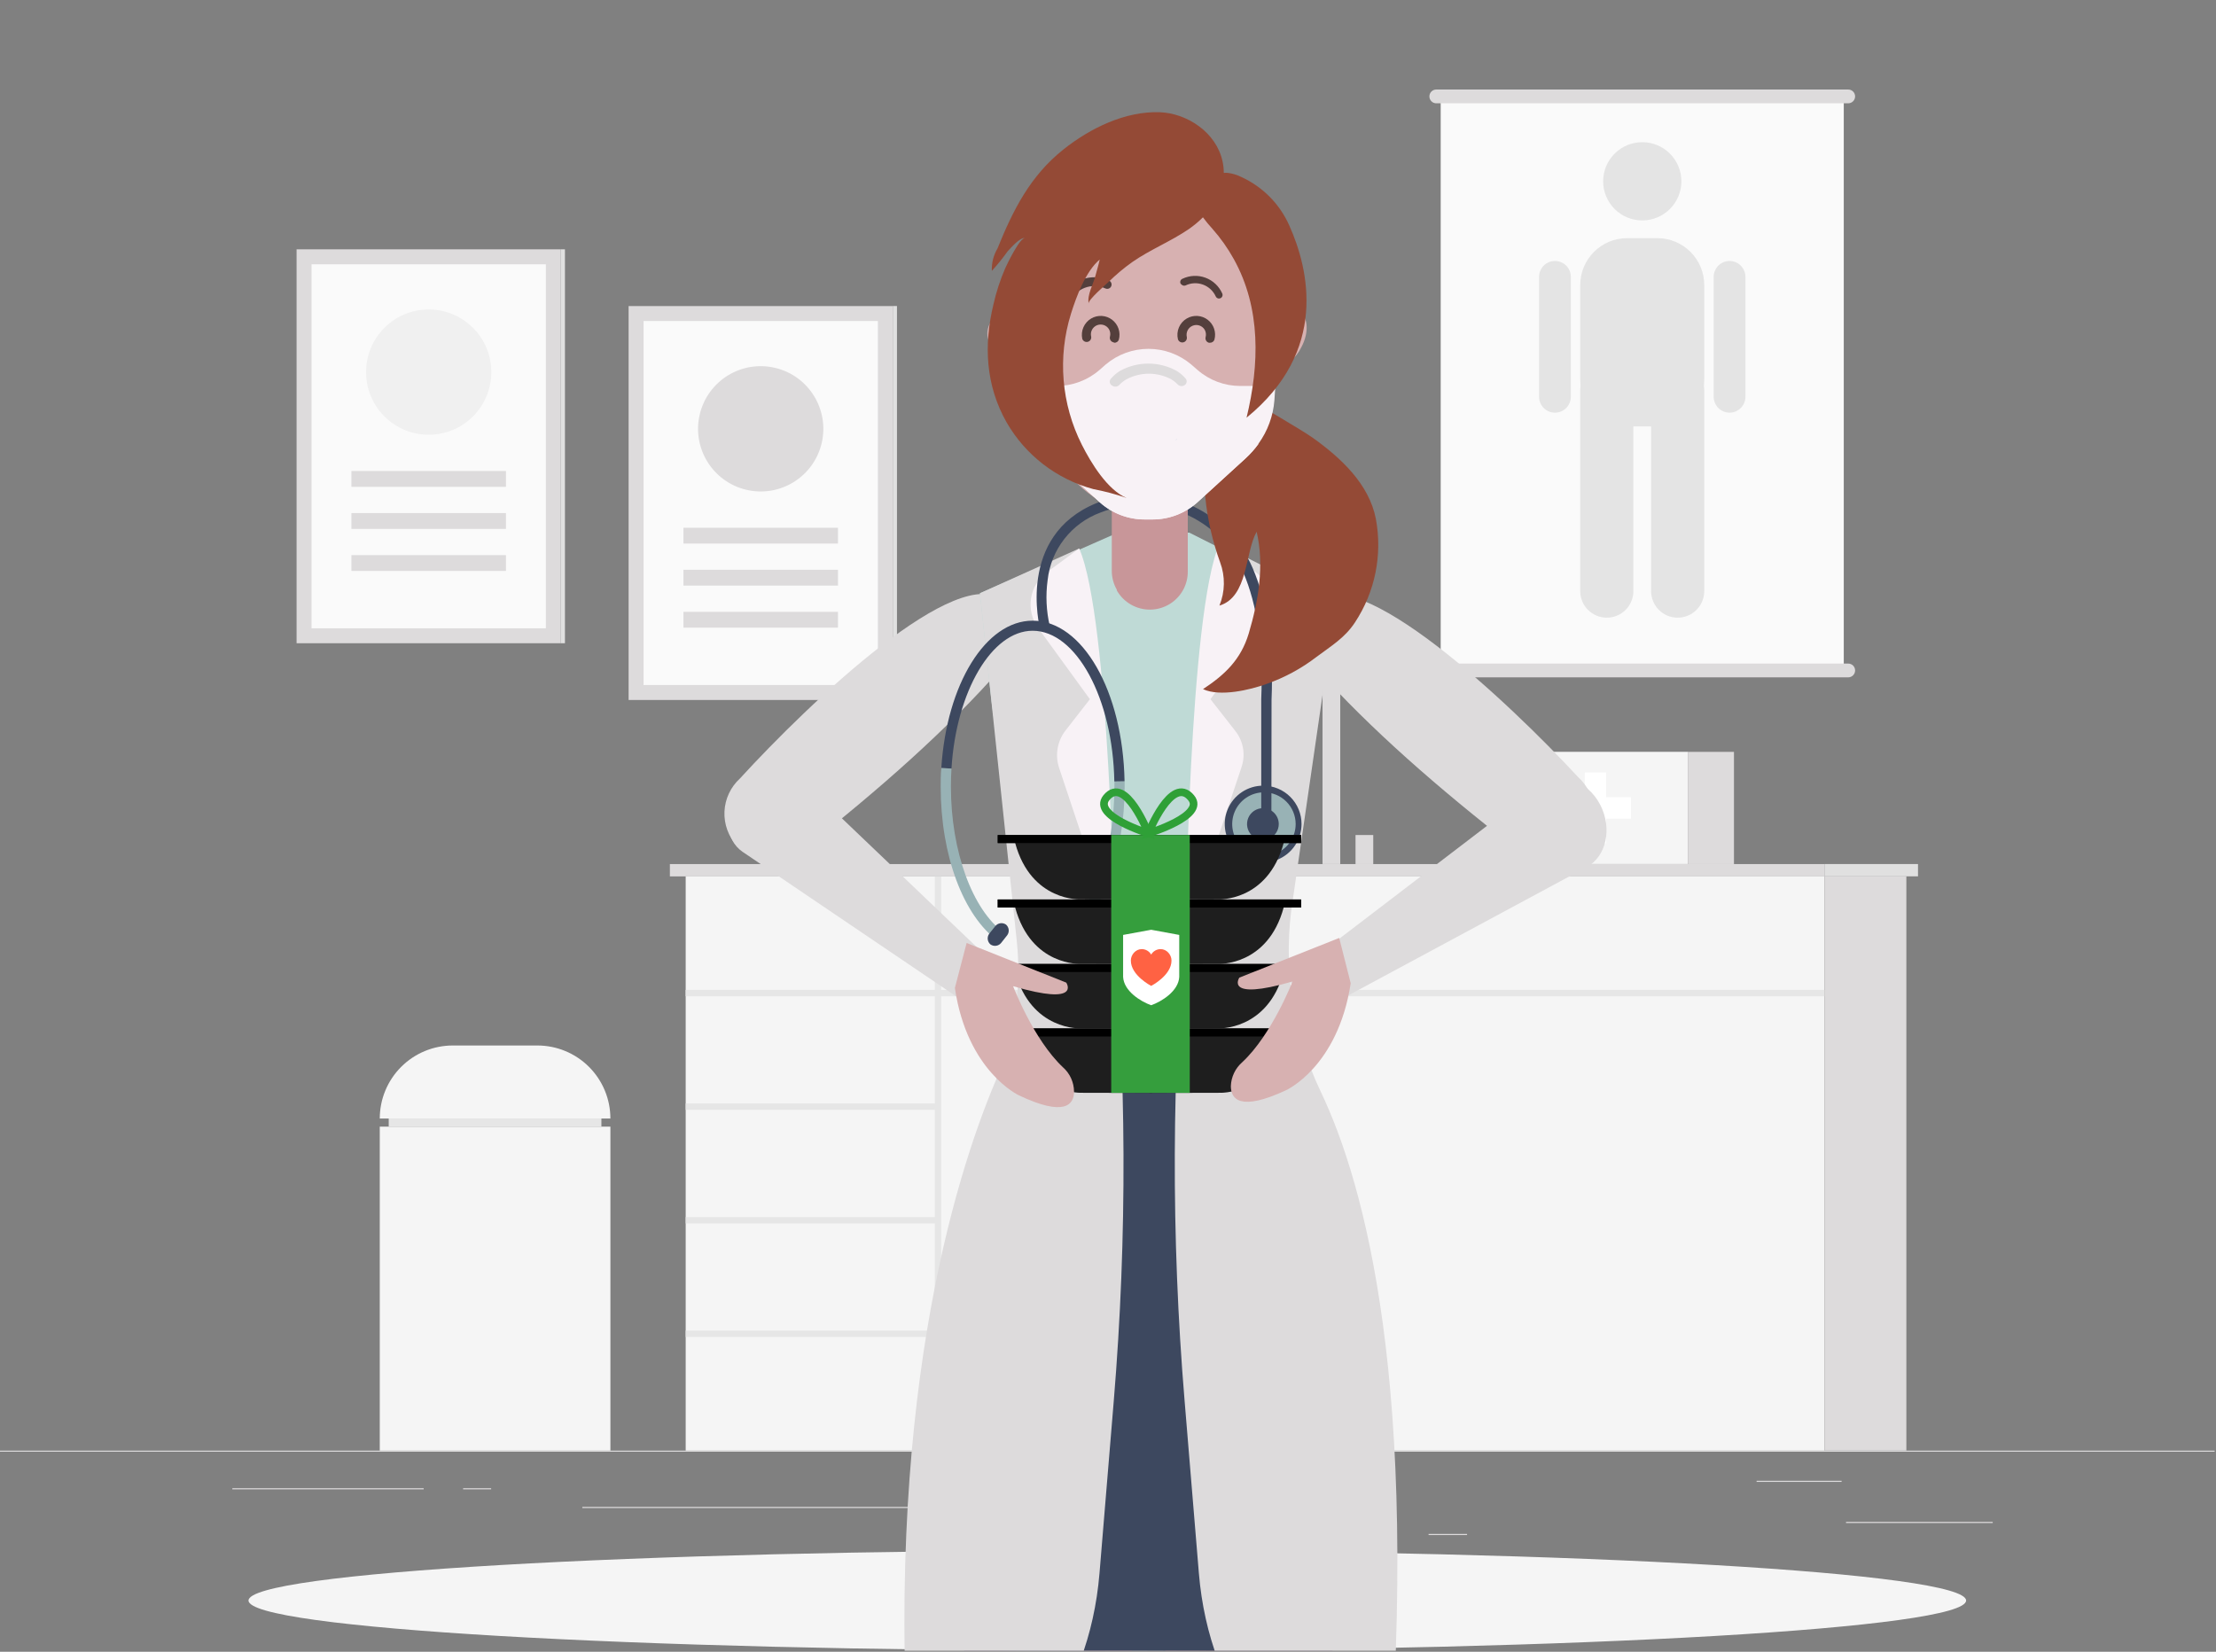 <svg width="998" height="744" viewBox="0 0 998 744" fill="none" xmlns="http://www.w3.org/2000/svg">
<rect x="0" y="0" width="998" height="744" fill="#808080" stroke="none"/>
<g clip-path="url(#clip0)">
<path d="M997.383 653.399H-3.05176e-05V653.897H997.383V653.399Z" fill="#DDDBDC"/>
<path d="M897.446 685.504H831.379V686.003H897.446V685.504Z" fill="#DDDBDC"/>
<path d="M660.707 690.932H643.373V691.431H660.707V690.932Z" fill="#DDDBDC"/>
<path d="M829.384 666.987H791.104V667.485H829.384V666.987Z" fill="#DDDBDC"/>
<path d="M190.799 670.339H104.645V670.838H190.799V670.339Z" fill="#DDDBDC"/>
<path d="M221.199 670.339H208.572V670.838H221.199V670.339Z" fill="#DDDBDC"/>
<path d="M449.121 678.76H262.251V679.259H449.121V678.76Z" fill="#DDDBDC"/>
<path d="M252.557 112.302H133.57V289.734H252.557V112.302Z" fill="#DDDBDC"/>
<path d="M252.557 289.734H254.432L254.432 112.302H252.557L252.557 289.734Z" fill="#E0E0E0"/>
<path d="M245.835 283.01V119.047H140.312V283.01H245.835Z" fill="#FAFAFA"/>
<path d="M213.014 187.558C224.029 176.539 224.029 158.675 213.014 147.656C201.999 136.637 184.14 136.637 173.125 147.656C162.11 158.675 162.11 176.539 173.125 187.558C184.14 198.577 201.999 198.577 213.014 187.558Z" fill="#F0F0F0"/>
<path d="M227.862 212.152H158.264V219.276H227.862V212.152Z" fill="#DDDBDC"/>
<path d="M227.862 231.109H158.264V238.232H227.862V231.109Z" fill="#DDDBDC"/>
<path d="M227.862 250.045H158.264V257.169H227.862V250.045Z" fill="#DDDBDC"/>
<path d="M402.085 137.863H283.097V315.295H402.085V137.863Z" fill="#DDDBDC"/>
<path d="M402.085 315.275H403.96V137.843H402.085V315.275Z" fill="#E0E0E0"/>
<path d="M395.363 308.551V144.588H289.84V308.551H395.363Z" fill="#FAFAFA"/>
<path d="M370.042 199.635C373.62 184.469 364.23 169.272 349.069 165.693C333.908 162.113 318.716 171.506 315.138 186.672C311.56 201.838 320.949 217.035 336.111 220.614C351.272 224.194 366.463 214.801 370.042 199.635Z" fill="#DDDBDC"/>
<path d="M377.39 237.713H307.792V244.837H377.39V237.713Z" fill="#DDDBDC"/>
<path d="M377.39 256.65H307.792V263.774H377.39V256.65Z" fill="#DDDBDC"/>
<path d="M377.39 275.586H307.792V282.71H377.39V275.586Z" fill="#DDDBDC"/>
<path d="M821.705 389.205H301.689V394.752H821.705V389.205Z" fill="#DDDBDC"/>
<path d="M821.685 394.732H863.794V389.185H821.685V394.732Z" fill="#E0E0E0"/>
<path d="M821.684 394.753H308.809V653.398H821.684V394.753Z" fill="#F5F5F5"/>
<path d="M423.848 394.753H420.975V653.398H423.848V394.753Z" fill="#E6E6E6"/>
<path d="M559.492 447.332H556.619V653.378H559.492V447.332Z" fill="#E6E6E6"/>
<path d="M422.412 602.216V599.342H308.83V602.216H422.412Z" fill="#E6E6E6"/>
<path d="M422.412 551.073V548.2H308.829V551.073H422.412Z" fill="#E6E6E6"/>
<path d="M422.412 499.911V497.037H308.83V499.911H422.412Z" fill="#E6E6E6"/>
<path d="M821.684 448.768V445.895L308.81 445.895V448.768L821.684 448.768Z" fill="#E6E6E6"/>
<path d="M821.705 653.378H858.548V394.733H821.705V653.378Z" fill="#DDDBDC"/>
<path d="M830.361 43.42H648.837V301.985H830.361V43.42Z" fill="#FAFAFA"/>
<path d="M832.356 46.533H646.842C646.435 46.533 646.031 46.453 645.655 46.296C645.278 46.139 644.937 45.91 644.649 45.62C644.362 45.331 644.134 44.988 643.98 44.61C643.826 44.233 643.748 43.828 643.751 43.42V43.42C643.748 43.013 643.826 42.61 643.981 42.234C644.135 41.857 644.363 41.515 644.65 41.227C644.938 40.94 645.28 40.712 645.656 40.557C646.032 40.403 646.436 40.325 646.842 40.328H832.356C832.763 40.325 833.168 40.403 833.545 40.557C833.923 40.711 834.266 40.939 834.555 41.226C834.844 41.514 835.074 41.856 835.23 42.232C835.387 42.609 835.468 43.013 835.468 43.42V43.42C835.468 44.246 835.14 45.038 834.556 45.621C833.973 46.205 833.181 46.533 832.356 46.533V46.533Z" fill="#DDDBDC"/>
<path d="M832.356 305.099H646.842C646.435 305.099 646.031 305.018 645.655 304.862C645.278 304.705 644.937 304.475 644.649 304.186C644.362 303.897 644.134 303.553 643.98 303.176C643.826 302.798 643.748 302.394 643.751 301.986V301.986C643.748 301.579 643.826 301.176 643.981 300.799C644.135 300.423 644.363 300.081 644.65 299.793C644.938 299.505 645.28 299.278 645.656 299.123C646.032 298.969 646.436 298.89 646.842 298.893H832.356C832.763 298.891 833.168 298.969 833.545 299.123C833.923 299.277 834.266 299.504 834.555 299.792C834.844 300.079 835.074 300.421 835.23 300.798C835.387 301.174 835.468 301.578 835.468 301.986V301.986C835.468 302.812 835.14 303.603 834.556 304.187C833.973 304.771 833.181 305.099 832.356 305.099V305.099Z" fill="#DDDBDC"/>
<path d="M746.401 107.273H732.797C721.13 107.273 711.672 116.734 711.672 128.404V170.947C711.672 182.617 721.13 192.078 732.797 192.078H746.401C758.068 192.078 767.526 182.617 767.526 170.947V128.404C767.526 116.734 758.068 107.273 746.401 107.273Z" fill="#E4E4E4"/>
<path d="M723.641 278.22C720.466 278.22 717.422 276.959 715.178 274.714C712.933 272.468 711.672 269.423 711.672 266.248V175.776C711.672 172.601 712.933 169.555 715.178 167.31C717.422 165.065 720.466 163.803 723.641 163.803C726.815 163.803 729.859 165.065 732.104 167.31C734.348 169.555 735.609 172.601 735.609 175.776V266.248C735.609 269.423 734.348 272.468 732.104 274.714C729.859 276.959 726.815 278.22 723.641 278.22Z" fill="#E4E4E4"/>
<path d="M700.303 117.55H700.283C696.339 117.55 693.142 120.748 693.142 124.694V178.73C693.142 182.675 696.339 185.873 700.283 185.873H700.303C704.247 185.873 707.445 182.675 707.445 178.73V124.694C707.445 120.748 704.247 117.55 700.303 117.55Z" fill="#E4E4E4"/>
<path d="M778.917 185.873C777.025 185.868 775.211 185.114 773.873 183.775C772.535 182.436 771.781 180.623 771.776 178.73V124.714C771.776 122.817 772.527 120.998 773.866 119.655C775.205 118.313 777.021 117.555 778.917 117.55V117.55C780.815 117.555 782.633 118.312 783.975 119.654C785.317 120.996 786.073 122.815 786.078 124.714V178.73C786.068 180.624 785.309 182.438 783.968 183.776C782.627 185.114 780.811 185.868 778.917 185.873V185.873Z" fill="#E4E4E4"/>
<path d="M755.557 278.22C752.383 278.22 749.339 276.959 747.094 274.714C744.849 272.468 743.588 269.423 743.588 266.248V175.776C743.588 172.601 744.849 169.555 747.094 167.31C749.339 165.065 752.383 163.803 755.557 163.803C758.731 163.803 761.776 165.065 764.02 167.31C766.265 169.555 767.526 172.601 767.526 175.776V266.248C767.526 269.423 766.265 272.468 764.02 274.714C761.776 276.959 758.731 278.22 755.557 278.22Z" fill="#E4E4E4"/>
<path d="M752.065 94.127C758.944 87.246 758.944 76.09 752.066 69.209C745.187 62.328 734.034 62.328 727.156 69.209C720.277 76.09 720.277 87.246 727.156 94.127C734.034 101.008 745.187 101.008 752.065 94.127Z" fill="#E4E4E4"/>
<path d="M760.324 338.642H676.764V389.185H760.324V338.642Z" fill="#F5F5F5"/>
<path d="M760.326 389.205H780.912V338.661H760.326V389.205Z" fill="#DDDBDC"/>
<path d="M734.513 359.094H723.362V347.96H713.727V359.094H702.596V368.752H713.727V379.887H723.362V368.752H734.513V359.094Z" fill="white"/>
<path d="M603.597 389.205H595.618V299.791C595.618 295.831 594.838 291.911 593.323 288.253C591.809 284.595 589.588 281.271 586.79 278.471C583.991 275.671 580.668 273.45 577.011 271.935C573.354 270.42 569.435 269.64 565.477 269.64C561.519 269.64 557.599 270.42 553.942 271.935C550.285 273.45 546.963 275.671 544.164 278.471C541.365 281.271 539.145 284.595 537.63 288.253C536.115 291.911 535.336 295.831 535.336 299.791H527.357C527.357 289.677 531.373 279.978 538.522 272.827C545.671 265.676 555.367 261.658 565.477 261.658C575.587 261.658 585.283 265.676 592.432 272.827C599.58 279.978 603.597 289.677 603.597 299.791V389.205Z" fill="#DDDBDC"/>
<path d="M618.457 376.116H610.478V389.206H618.457V376.116Z" fill="#DDDBDC"/>
<path d="M364.703 384.536H356.724V389.185H364.703V384.536Z" fill="#DDDBDC"/>
<path d="M350.561 384.536H342.582V389.185H350.561V384.536Z" fill="#DDDBDC"/>
<path d="M274.899 507.473H171.032V653.398H274.899V507.473Z" fill="#F5F5F5"/>
<path d="M270.849 503.802H175.06V507.473H270.849V503.802Z" fill="#E6E6E6"/>
<path d="M203.925 470.918H241.985C246.307 470.915 250.586 471.764 254.579 473.417C258.573 475.069 262.201 477.492 265.258 480.548C268.314 483.604 270.739 487.232 272.393 491.225C274.048 495.219 274.899 499.499 274.899 503.822H171.032C171.032 495.095 174.497 486.726 180.666 480.555C186.835 474.384 195.201 470.918 203.925 470.918V470.918Z" fill="#F5F5F5"/>
<path d="M498.692 743.511C712.297 743.511 885.458 733.399 885.458 720.923C885.458 708.448 712.297 698.335 498.692 698.335C285.088 698.335 111.927 708.448 111.927 720.923C111.927 733.399 285.088 743.511 498.692 743.511Z" fill="#F5F5F5"/>
<path d="M595.125 766.336C591.16 782.807 586.551 798.814 581.335 814.177C579.197 820.411 574.939 825.698 569.303 829.115C563.668 832.533 557.012 833.864 550.496 832.878C543.98 831.892 538.016 828.65 533.644 823.718C529.272 818.786 526.768 812.476 526.57 805.888L525.463 766.336L521.211 612.31L520.211 575.759C520.223 565.508 523.744 555.57 530.188 547.598C536.633 539.626 545.612 534.101 555.632 531.943C565.652 529.784 576.109 531.121 585.264 535.732C594.418 540.344 601.718 547.951 605.949 557.288C608.593 563.087 609.957 569.386 609.951 575.759C616.059 636.748 610.093 704.561 595.125 766.336Z" fill="#D7B1B1"/>
<path d="M514.245 576.653L513.352 609.488L508.994 766.336L507.886 806.638C507.704 813.233 505.208 819.554 500.837 824.494C496.466 829.435 490.496 832.681 483.974 833.665C477.451 834.648 470.79 833.307 465.157 829.875C459.523 826.443 455.275 821.139 453.157 814.892C447.762 799.314 443.19 782.986 439.188 766.336C424.327 704.776 418.433 637.249 424.541 576.653C424.534 574.536 424.689 572.422 425.006 570.329C426.439 558.95 432.177 548.554 441.04 541.276C449.902 533.999 461.216 530.395 472.655 531.205C484.093 532.015 494.786 537.177 502.536 545.631C510.285 554.084 514.501 565.186 514.317 576.653H514.245Z" fill="#D7B1B1"/>
<path d="M459.194 531.528L492.954 561.683C492.954 561.683 495.705 573.545 471.305 555.645C471.305 555.645 471.626 580.047 479.343 595.482C480.263 597.213 480.817 599.115 480.971 601.07C481.124 603.025 480.874 604.99 480.236 606.844C478.235 612.132 472.734 615.74 457.837 600.663C457.837 600.663 440.654 583.835 447.977 548.142L459.194 531.528Z" fill="#D7B1B1"/>
<path d="M331.873 380.967C335.712 385.14 341.047 387.622 346.711 387.87C352.376 388.118 357.907 386.111 362.096 382.289C396.427 355.314 426.899 328.267 450.799 301.113C454.977 297.279 457.465 291.946 457.72 286.281C457.974 280.615 455.974 275.08 452.157 270.887V270.887C432.008 252.201 364.596 316.369 333.23 350.669C331.151 352.569 329.467 354.859 328.273 357.411C327.079 359.962 326.4 362.723 326.274 365.537C326.148 368.35 326.578 371.161 327.538 373.809C328.499 376.457 329.972 378.889 331.873 380.967V380.967Z" fill="#DDDBDC"/>
<path d="M446.262 459.392L456.479 442.456L358.452 348.811C351.057 341.666 338.66 344.881 331.801 355.564C325.371 365.639 326.55 378.395 334.481 383.718L446.262 459.392Z" fill="#DDDBDC"/>
<path d="M606.629 559.932L521.212 612.31L520.569 612.703L513.424 609.487L512.924 609.273L425.078 570.329C425.828 565.755 426.757 561.146 427.829 556.537C435.759 521.523 451.478 486.652 463.053 463.893C467.054 455.925 470.626 449.601 473.163 444.957C475.699 440.312 477.271 437.811 477.271 437.811H558.508C559.937 440.062 561.33 442.42 562.723 444.957C566.046 450.816 569.261 457.212 572.369 463.893C585.709 494.109 596.883 525.236 605.807 557.038C605.807 557.038 605.807 557.395 605.807 557.609C605.807 557.824 605.807 558.038 605.807 558.288C605.916 558.513 605.988 558.755 606.021 559.003C606.241 559.301 606.443 559.611 606.629 559.932V559.932Z" fill="#28354D"/>
<path d="M595.125 766.336H439.188C424.327 704.776 418.433 637.248 424.541 576.653C424.534 574.536 424.689 572.422 425.006 570.329V570.329C425.756 565.755 426.685 561.146 427.757 556.537C435.687 521.523 451.406 486.652 462.981 463.893C466.982 455.925 470.554 449.602 473.091 444.957H562.687C566.01 450.816 569.225 457.212 572.333 463.893C585.672 494.109 596.846 525.236 605.771 557.038C605.771 557.038 605.771 557.395 605.771 557.609C608.431 563.296 609.856 569.482 609.95 575.759C616.059 636.748 610.093 704.561 595.125 766.336Z" fill="#3D485F"/>
<path d="M599.09 271.066L590.659 316.012C589.778 320.776 588.778 325.54 587.658 330.304C586.479 335.592 585.122 341.022 583.693 346.06L562.473 422.805L561.544 426.378L558.507 437.704L556.4 445.35H479.2L477.128 437.704L474.055 426.378L471.912 418.446L453.014 348.883C451.37 342.809 449.977 336.628 448.798 330.447C447.619 324.266 446.762 318.263 446.119 312.154L441.332 267.207L452.621 262.276L474.448 252.701L503.456 239.91H535.608L551.363 247.842L574.833 259.311L599.09 271.066Z" fill="#BFDAD6"/>
<path d="M486.024 247.056L500.742 408.8C507.44 482.702 507.727 557.045 501.599 630.996L495.169 708.67C490.525 764.872 456.622 807.246 416.29 807.246H410.217C397.499 635.748 429.401 531.706 448.584 486.367C456.963 466.646 460.172 445.113 457.909 423.806L441.332 267.207L486.024 247.056Z" fill="#DDDBDC"/>
<path d="M486.023 247.056L471.447 257.775C467.635 260.588 465.083 264.788 464.341 269.467C463.599 274.146 464.727 278.93 467.482 282.785L490.846 314.94L479.914 328.982C478.068 331.337 476.834 334.114 476.323 337.063C475.811 340.012 476.039 343.042 476.985 345.881L501.992 420.912C501.992 420.912 499.741 278.068 486.023 247.056Z" fill="#F8F2F6"/>
<path d="M549.183 244.983L534.286 408.799C527.612 482.703 527.349 557.047 533.5 630.996L539.931 708.67C544.611 764.871 578.513 807.246 618.81 807.246H624.919C639.53 624.35 614.773 533.564 594.768 491.618C581.793 464.455 577.466 433.963 582.371 404.262L601.662 271.423L549.183 244.983Z" fill="#DDDBDC"/>
<path d="M549.184 244.983L565.867 257.989C569.419 260.766 571.755 264.814 572.381 269.279C573.008 273.745 571.876 278.279 569.225 281.927L545.147 314.94L556.329 329.232C558.116 331.492 559.311 334.163 559.804 337.002C560.296 339.841 560.072 342.758 559.151 345.488L533.93 421.054C533.93 421.054 535.466 275.996 549.184 244.983Z" fill="#F8F2F6"/>
<path d="M586.158 371.177C586.158 374.599 585.143 377.944 583.242 380.788C581.34 383.633 578.638 385.849 575.476 387.157C572.315 388.465 568.836 388.805 565.481 388.135C562.126 387.465 559.046 385.814 556.629 383.392C554.212 380.97 552.568 377.886 551.905 374.529C551.242 371.172 551.59 367.694 552.904 364.535C554.218 361.376 556.44 358.677 559.288 356.782C562.136 354.886 565.482 353.877 568.904 353.885C571.173 353.885 573.419 354.332 575.515 355.202C577.611 356.071 579.514 357.345 581.117 358.952C582.72 360.558 583.99 362.464 584.855 364.562C585.72 366.66 586.163 368.908 586.158 371.177V371.177Z" fill="#3D485F"/>
<path d="M583.515 371.177C583.515 374.004 582.677 376.767 581.106 379.117C579.536 381.467 577.305 383.299 574.693 384.381C572.082 385.463 569.209 385.746 566.437 385.194C563.665 384.643 561.119 383.282 559.121 381.283C557.122 379.284 555.761 376.738 555.21 373.965C554.659 371.193 554.941 368.32 556.023 365.708C557.105 363.097 558.936 360.865 561.286 359.294C563.636 357.724 566.399 356.886 569.225 356.886C573.015 356.886 576.65 358.392 579.329 361.072C582.009 363.752 583.515 367.387 583.515 371.177Z" fill="#98B2B5"/>
<path d="M481.7 423.055L478.878 419.483C492.846 408.514 501.884 383.004 501.884 354.456C501.884 353.635 501.884 352.849 501.884 352.027H506.493V354.528C506.457 384.29 496.74 411.408 481.7 423.055Z" fill="#98B2B5"/>
<path d="M501.849 351.991C501.206 314.583 484.702 284.107 465.053 284.107C446.691 284.107 430.651 311.367 428.507 346.167L423.935 345.917C426.328 308.116 443.94 279.569 465.053 279.569C487.524 279.569 505.707 311.332 506.458 351.92L501.849 351.991Z" fill="#3D485F"/>
<path d="M449.549 423.913C433.83 412.551 423.648 385.29 423.648 354.42C423.648 351.562 423.648 348.739 423.934 345.953L428.507 346.203C428.328 348.918 428.257 351.669 428.257 354.42C428.257 383.396 437.902 409.836 452.228 420.197L449.549 423.913Z" fill="#98B2B5"/>
<path d="M572.583 366.854H568.01V314.94C568.975 291.753 566.26 272.531 559.901 257.775C554.79 245.804 545.214 236.297 533.207 231.274C521.2 226.251 507.709 226.106 495.597 230.871C489.188 233.232 483.565 237.336 479.362 242.721C475.158 248.105 472.541 254.556 471.805 261.347C470.873 268.221 471.2 275.206 472.769 281.963L468.34 283.142C468.34 282.713 457.622 241.375 493.811 226.619C507.051 221.377 521.814 221.509 534.958 226.987C548.102 232.465 558.589 242.858 564.188 255.952C570.833 271.459 573.655 291.36 572.654 315.155L572.583 366.854Z" fill="#3D485F"/>
<path d="M575.906 371.177C575.906 372.591 575.487 373.972 574.702 375.147C573.917 376.322 572.801 377.238 571.495 377.779C570.19 378.32 568.753 378.461 567.367 378.186C565.981 377.91 564.708 377.229 563.709 376.23C562.71 375.231 562.029 373.957 561.754 372.571C561.478 371.185 561.619 369.748 562.16 368.443C562.701 367.137 563.617 366.021 564.792 365.236C565.967 364.451 567.348 364.031 568.761 364.031C570.656 364.031 572.473 364.784 573.813 366.124C575.153 367.465 575.906 369.282 575.906 371.177Z" fill="#3D485F"/>
<path d="M446.084 425.413C446.814 425.914 447.705 426.126 448.583 426.007C449.461 425.888 450.264 425.447 450.835 424.77L453.657 421.197C454.162 420.471 454.38 419.582 454.268 418.704C454.156 417.826 453.722 417.021 453.05 416.445V416.445C452.319 415.944 451.428 415.732 450.55 415.851C449.672 415.97 448.87 416.411 448.299 417.088L445.441 420.661C444.94 421.392 444.728 422.283 444.847 423.161C444.966 424.039 445.406 424.842 446.084 425.413Z" fill="#3D485F"/>
<path d="M482.951 425.413C482.22 425.914 481.329 426.126 480.451 426.007C479.573 425.888 478.771 425.447 478.199 424.77L475.377 421.197C474.872 420.471 474.654 419.582 474.767 418.704C474.879 417.826 475.313 417.021 475.985 416.445V416.445C476.715 415.944 477.606 415.732 478.484 415.851C479.362 415.97 480.165 416.411 480.736 417.088L483.594 420.661C484.095 421.392 484.307 422.283 484.188 423.161C484.069 424.039 483.628 424.842 482.951 425.413V425.413Z" fill="#3D485F"/>
<path d="M530.143 191.712C530.606 191.625 531.017 191.359 531.284 190.97C531.552 190.582 531.655 190.104 531.572 189.64C531.538 189.405 531.456 189.179 531.332 188.977C531.208 188.775 531.044 188.6 530.85 188.463C530.656 188.326 530.437 188.23 530.205 188.18C529.972 188.131 529.733 188.129 529.5 188.175" fill="#543F3C"/>
<path d="M492.025 224.047C497.12 225.002 502.136 226.339 507.029 228.048Z" fill="#944A36"/>
<path d="M487.417 492.226C487.417 492.226 465.053 493.441 457.801 466.823H449.942V463.25H518.854V492.298L487.417 492.226Z" fill="#1E1E1E"/>
<path d="M549.112 492.226C549.112 492.226 571.476 493.441 578.728 466.823H586.587V463.25H517.639V492.298L549.112 492.226Z" fill="#1E1E1E"/>
<path d="M586.587 463.214H449.942V466.859H586.587V463.214Z" fill="black"/>
<path d="M486.809 463.214C486.809 463.214 464.445 464.393 457.193 437.811H449.334V434.238H518.246V463.286L486.809 463.214Z" fill="#1E1E1E"/>
<path d="M548.505 463.214C548.505 463.214 570.868 464.393 578.12 437.811H585.98V434.238H517.032V463.286L548.505 463.214Z" fill="#1E1E1E"/>
<path d="M585.979 434.167H449.334V437.811H585.979V434.167Z" fill="black"/>
<path d="M486.809 434.167C486.809 434.167 464.445 435.382 457.193 408.764H449.334V405.191H518.246V434.239L486.809 434.167Z" fill="#1E1E1E"/>
<path d="M548.505 434.167C548.505 434.167 570.868 435.382 578.12 408.764H585.98V405.191H517.032V434.239L548.505 434.167Z" fill="#1E1E1E"/>
<path d="M585.979 405.12H449.334V408.764H585.979V405.12Z" fill="black"/>
<path d="M486.809 405.12C486.809 405.12 464.445 406.334 457.193 379.717H449.334V376.144H518.246V405.155L486.809 405.12Z" fill="#1E1E1E"/>
<path d="M548.505 405.12C548.505 405.12 570.868 406.334 578.12 379.717H585.98V376.144H517.032V405.155L548.505 405.12Z" fill="#1E1E1E"/>
<path d="M585.979 376.108H449.334V379.752H585.979V376.108Z" fill="black"/>
<path d="M535.823 376.108H500.456V492.262H535.823V376.108Z" fill="#359E3D"/>
<path d="M435.33 424.735L480.2 442.599C480.2 442.599 487.345 453.318 456.265 444.207C456.265 444.207 465.374 468.217 478.735 480.757C480.281 482.131 481.522 483.814 482.377 485.697C483.233 487.58 483.684 489.622 483.701 491.69C483.701 497.621 479.378 503.088 458.944 493.405C458.944 493.405 435.58 482.687 430.043 444.993L435.33 424.735Z" fill="#D7B1B1"/>
<path d="M712.372 380.252C708.563 384.456 703.243 386.978 697.578 387.266C691.913 387.554 686.365 385.584 682.149 381.789C647.675 355.028 617.024 328.196 592.839 301.185C588.636 297.375 586.114 292.055 585.826 286.389C585.538 280.723 587.508 275.175 591.303 270.958V270.958C611.344 252.165 679.113 315.869 710.729 350.026C714.947 353.821 717.488 359.133 717.796 364.799C718.104 370.465 716.154 376.022 712.372 380.252V380.252Z" fill="#DDDBDC"/>
<path d="M588.909 458.212L580.228 440.348L693.652 353.67C702.226 347.132 714.801 351.241 720.66 362.46C726.197 373.178 723.446 385.79 714.551 390.578L588.909 458.212Z" fill="#DDDBDC"/>
<path d="M603.127 422.484L558.151 440.348C558.151 440.348 551.006 451.067 582.086 442.099C582.086 442.099 572.833 466.037 559.401 478.506C557.87 479.853 556.63 481.499 555.758 483.342C554.886 485.185 554.399 487.187 554.328 489.225C554.328 495.156 558.579 500.658 579.085 491.119C579.085 491.119 602.52 480.686 608.307 442.885L603.127 422.484Z" fill="#D7B1B1"/>
<path d="M619.632 233.693C616.56 217.973 603.878 206.218 591.053 197.072C585.944 193.499 567.439 182.78 563.688 180.422C563.688 180.422 561.366 180.136 558.401 180.1C554.916 180.833 551.781 182.721 549.505 185.46C546.712 189.841 544.907 194.779 544.218 199.93C542.399 207.845 541.928 216.011 542.825 224.082C543.84 234.062 546.084 243.879 549.505 253.309C551.851 259.609 551.736 266.561 549.184 272.781C562.187 268.851 560.616 248.985 565.938 239.517C569.511 254.666 566.724 270.708 562.366 285.393C558.794 297.148 551.649 303.9 541.789 310.403C549.47 313.976 562.938 310.76 570.368 308.081C578.497 305.236 586.119 301.111 592.946 295.861C599.555 290.895 605.557 287.429 610.201 280.391C619.286 266.64 622.668 249.894 619.632 233.693V233.693Z" fill="#944A36"/>
<path d="M502.957 265.599V265.92C504.477 268.601 506.692 270.822 509.369 272.347C512.047 273.873 515.086 274.648 518.167 274.589C521.247 274.53 524.255 273.641 526.872 272.015C529.49 270.388 531.619 268.085 533.036 265.349C534.286 262.918 534.935 260.222 534.93 257.489V210.577H500.706V257.024C500.692 260.03 501.468 262.987 502.957 265.599V265.599Z" fill="#C89699"/>
<path d="M585.98 156.591C584.864 158.875 583.273 160.895 581.314 162.516C579.355 164.136 577.073 165.32 574.62 165.987C573.444 166.258 572.223 166.258 571.047 165.987C569.911 178.524 565.954 190.64 559.473 201.43C547.898 220.652 530.322 232.371 517.389 231.621H514.389C500.492 231.621 484.523 220.902 473.556 203.574C466.849 192.92 462.534 180.937 460.909 168.453H459.873C457.312 167.961 454.893 166.904 452.792 165.358C450.691 163.813 448.96 161.819 447.727 159.521C447.237 158.689 446.796 157.83 446.405 156.948C445.888 155.802 445.493 154.604 445.226 153.375C444.518 151.41 444.485 149.265 445.132 147.278C445.779 145.292 447.069 143.578 448.799 142.407H449.12C450.953 141.797 452.917 141.695 454.804 142.11C456.69 142.525 458.43 143.442 459.838 144.765C462.767 104.141 485.523 68.198 513.96 67.591C522.708 67.531 531.255 70.217 538.395 75.272C555.614 86.991 568.332 115.253 570.976 144.05C572.531 142.293 574.427 140.871 576.549 139.87C577.684 139.234 578.946 138.86 580.243 138.773C581.541 138.686 582.842 138.89 584.051 139.37C589.088 141.621 589.945 149.338 585.98 156.591Z" fill="#D7B1B1"/>
<path d="M517.96 194.928C512.844 194.932 507.874 193.22 503.845 190.066C499.817 186.911 496.963 182.496 495.74 177.528C495.621 177.04 495.702 176.525 495.963 176.096C496.224 175.667 496.645 175.36 497.133 175.241C497.62 175.132 498.131 175.217 498.557 175.477C498.984 175.736 499.293 176.152 499.419 176.635C500.426 180.764 502.78 184.44 506.11 187.081C509.439 189.723 513.554 191.179 517.804 191.22C522.053 191.261 526.195 189.884 529.575 187.308C532.955 184.731 535.379 181.101 536.465 176.992C536.528 176.754 536.636 176.531 536.785 176.336C536.934 176.141 537.12 175.977 537.333 175.854C537.545 175.731 537.78 175.651 538.024 175.62C538.267 175.588 538.515 175.605 538.752 175.67C539.234 175.804 539.644 176.123 539.892 176.558C540.14 176.993 540.205 177.509 540.074 177.992C538.767 182.857 535.892 187.154 531.893 190.216C527.894 193.279 522.997 194.935 517.96 194.928V194.928Z" fill="#543F3C"/>
<path d="M479.915 137.154C480.284 137.167 480.65 137.077 480.972 136.894C481.294 136.711 481.558 136.443 481.736 136.118C482.379 134.646 483.307 133.317 484.468 132.207C485.629 131.097 486.999 130.23 488.499 129.655C489.998 129.079 491.597 128.808 493.202 128.857C494.807 128.905 496.386 129.272 497.848 129.937C498.322 130.15 498.861 130.167 499.347 129.982C499.832 129.798 500.225 129.428 500.438 128.955C500.651 128.481 500.668 127.942 500.483 127.456C500.299 126.97 499.929 126.578 499.456 126.364C497.553 125.479 495.494 124.98 493.397 124.897C491.3 124.813 489.207 125.147 487.24 125.878C485.273 126.609 483.471 127.723 481.937 129.156C480.404 130.589 479.17 132.311 478.307 134.225C478.189 134.45 478.117 134.696 478.094 134.949C478.072 135.202 478.1 135.457 478.176 135.699C478.252 135.942 478.376 136.167 478.539 136.361C478.703 136.556 478.903 136.716 479.129 136.833C479.373 136.979 479.638 137.087 479.915 137.154V137.154Z" fill="#543F3C"/>
<path d="M532.178 128.222C532.401 128.438 532.681 128.585 532.984 128.649C533.288 128.712 533.603 128.688 533.893 128.58C535.106 127.996 536.424 127.66 537.768 127.59C539.112 127.521 540.457 127.72 541.724 128.175C542.991 128.631 544.154 129.334 545.147 130.244C546.139 131.154 546.94 132.252 547.504 133.474C547.587 133.673 547.708 133.853 547.862 134.004C548.015 134.154 548.198 134.273 548.398 134.352C548.598 134.431 548.812 134.469 549.027 134.464C549.242 134.459 549.453 134.411 549.649 134.322C549.846 134.234 550.022 134.107 550.168 133.949C550.314 133.791 550.427 133.605 550.5 133.403C550.573 133.201 550.605 132.986 550.594 132.771C550.582 132.556 550.528 132.346 550.434 132.152C549.71 130.533 548.67 129.074 547.375 127.861C546.08 126.649 544.556 125.707 542.892 125.092C541.228 124.476 539.458 124.199 537.686 124.276C535.914 124.354 534.175 124.784 532.571 125.543C532.37 125.618 532.186 125.732 532.03 125.88C531.874 126.027 531.749 126.204 531.662 126.401C531.576 126.597 531.529 126.809 531.526 127.024C531.523 127.238 531.562 127.452 531.643 127.651C531.767 127.885 531.952 128.083 532.178 128.222Z" fill="#543F3C"/>
<path d="M501.92 154.376L501.349 154.161C500.818 154.019 500.366 153.672 500.091 153.196C499.817 152.721 499.742 152.155 499.884 151.625C500.177 150.503 500.024 149.312 499.455 148.302C498.914 147.404 498.07 146.729 497.074 146.399C496.079 146.069 494.999 146.106 494.028 146.502C493.058 146.899 492.261 147.63 491.783 148.563C491.304 149.496 491.174 150.569 491.417 151.589C491.511 152.104 491.407 152.636 491.125 153.077C490.843 153.518 490.405 153.836 489.898 153.967C489.391 154.099 488.854 154.033 488.393 153.784C487.933 153.535 487.584 153.121 487.416 152.625C487.034 150.864 487.219 149.028 487.944 147.379C488.669 145.729 489.898 144.352 491.453 143.443C492.905 142.597 494.575 142.202 496.252 142.309C497.929 142.415 499.536 143.018 500.869 144.041C502.202 145.064 503.201 146.46 503.738 148.053C504.275 149.645 504.326 151.361 503.885 152.982C503.748 153.393 503.484 153.75 503.131 154.001C502.777 154.251 502.353 154.383 501.92 154.376V154.376Z" fill="#543F3C"/>
<path d="M544.968 154.376H544.433C543.902 154.233 543.45 153.886 543.175 153.411C542.901 152.935 542.826 152.37 542.968 151.839C543.262 150.718 543.108 149.526 542.539 148.516C541.998 147.618 541.154 146.943 540.159 146.613C539.163 146.283 538.083 146.32 537.113 146.717C536.142 147.114 535.345 147.844 534.867 148.777C534.388 149.71 534.258 150.783 534.501 151.803C534.595 152.318 534.491 152.85 534.209 153.291C533.927 153.732 533.489 154.051 532.982 154.182C532.476 154.313 531.938 154.248 531.477 153.999C531.017 153.75 530.668 153.335 530.5 152.839C530.065 151.051 530.22 149.17 530.941 147.477C531.662 145.784 532.911 144.369 534.501 143.443C535.953 142.597 537.624 142.202 539.3 142.309C540.977 142.415 542.584 143.018 543.917 144.041C545.25 145.064 546.249 146.46 546.786 148.053C547.323 149.645 547.374 151.361 546.933 152.982C546.797 153.393 546.532 153.75 546.179 154.001C545.826 154.251 545.402 154.383 544.968 154.376V154.376Z" fill="#543F3C"/>
<path d="M472.198 173.348C465.446 171.74 453.55 170.99 451.406 178.921C449.263 186.853 462.052 192.034 468.768 193.785C468.963 193.841 469.171 193.819 469.349 193.722C469.527 193.624 469.658 193.461 469.715 193.267C469.772 193.072 469.749 192.863 469.652 192.686C469.555 192.508 469.391 192.377 469.197 192.32C466.376 191.646 463.634 190.675 461.016 189.426C457.158 187.604 452.478 184.674 452.728 180.208C453.121 172.312 465.875 173.419 471.626 174.777C471.723 174.805 471.823 174.814 471.923 174.803C472.023 174.792 472.119 174.762 472.207 174.714C472.295 174.666 472.372 174.601 472.435 174.523C472.498 174.445 472.545 174.355 472.573 174.259C472.601 174.163 472.61 174.062 472.599 173.962C472.589 173.863 472.558 173.766 472.51 173.678C472.462 173.59 472.397 173.513 472.319 173.45C472.241 173.387 472.151 173.34 472.055 173.312L472.198 173.348Z" fill="#D3E3EA"/>
<path d="M574.369 173.848L573.94 180.315C573.396 187.35 570.924 194.1 566.795 199.823C565.064 202.235 563.089 204.462 560.901 206.468L539.216 226.262C533.632 231.267 526.387 234.018 518.889 233.979H515.638C508.14 234.018 500.895 231.267 495.311 226.262L473.626 206.468C471.438 204.462 469.463 202.235 467.732 199.823C463.604 194.1 461.132 187.35 460.587 180.315L460.158 173.848H475.877C482.934 173.853 489.757 171.316 495.097 166.702L498.026 164.13C503.402 159.607 510.202 157.127 517.228 157.127C524.253 157.127 531.053 159.607 536.43 164.13L539.395 166.702C544.719 171.32 551.532 173.857 558.579 173.848H574.369Z" fill="#F8F2F6"/>
<path d="M566.867 199.822C565.136 202.234 563.161 204.461 560.973 206.468L539.288 226.262C533.704 231.267 526.459 234.018 518.961 233.979H515.639C508.14 234.018 500.895 231.267 495.311 226.262L473.627 206.468C471.439 204.461 469.463 202.234 467.732 199.822C474.27 202.466 488.524 206.075 517.318 206.075C546.111 206.075 560.33 202.466 566.867 199.822Z" fill="#F8F2F6"/>
<path d="M500.956 173.741C501.453 174.07 502.052 174.208 502.644 174.13C503.235 174.051 503.777 173.76 504.171 173.312C505.097 172.306 506.183 171.461 507.386 170.811C510.474 169.178 513.914 168.324 517.407 168.324C520.899 168.324 524.339 169.178 527.427 170.811C528.265 171.291 529.044 171.867 529.749 172.526C529.937 172.695 530.116 172.874 530.285 173.062V173.062C530.678 173.51 531.221 173.801 531.812 173.88C532.403 173.958 533.003 173.82 533.5 173.49C533.737 173.341 533.94 173.143 534.095 172.909C534.25 172.676 534.355 172.413 534.402 172.137C534.449 171.861 534.438 171.578 534.369 171.306C534.299 171.035 534.174 170.781 534 170.561V170.561C532.809 169.138 531.383 167.93 529.785 166.988C525.91 164.877 521.569 163.771 517.156 163.771C512.744 163.771 508.403 164.877 504.528 166.988C502.939 167.943 501.515 169.149 500.312 170.561C500.098 170.793 499.941 171.074 499.856 171.379C499.77 171.684 499.758 172.005 499.821 172.315C499.884 172.626 500.019 172.917 500.217 173.164C500.414 173.412 500.667 173.61 500.956 173.741V173.741Z" fill="#DDDBDC"/>
<path d="M580.692 101.676C576.406 91.938 568.688 84.117 559.008 79.703C557.124 78.762 555.095 78.146 553.006 77.881C552.389 77.809 551.765 77.809 551.148 77.881C551.151 76.126 550.959 74.377 550.577 72.664C547.79 59.659 534.679 51.013 522.319 50.548C506.743 50.012 491.06 57.694 478.985 67.269C464.053 79.131 456.3 94.423 449.227 111.93C447.422 114.971 446.54 118.472 446.691 122.006C449.251 119.201 451.637 116.242 453.835 113.145C455.407 111.537 459.373 106.785 461.695 107.25C459.408 106.785 453.585 118.897 452.728 120.791C450.447 126.055 448.665 131.522 447.405 137.119C443.011 155.34 443.833 173.526 453.371 190.319C461.894 205.067 475.906 215.843 492.346 220.295C497.449 221.267 502.475 222.604 507.386 224.297C498.777 220.724 491.346 208.505 487.238 200.359C477.984 182.046 476.229 160.849 482.343 141.263C484.808 133.403 489.024 122.113 495.276 116.896C494.74 119.433 493.918 121.934 493.275 124.435C492.346 128.008 489.488 133.01 490.31 136.69C489.953 135.082 498.026 128.151 499.312 126.936C502.639 123.664 506.223 120.665 510.03 117.968C518.068 112.395 527.177 108.786 535.251 103.284C537.584 101.695 539.761 99.889 541.753 97.889C543.067 99.665 544.474 101.37 545.968 102.998C549.687 107.19 552.934 111.779 555.65 116.682C567.974 138.869 567.188 164.273 561.401 188.139C598.34 158.02 589.409 121.148 580.692 101.676Z" fill="#944A36"/>
<path d="M529.929 197.714C529.934 197.776 529.926 197.837 529.908 197.895C529.889 197.954 529.858 198.007 529.818 198.054C529.779 198.101 529.73 198.139 529.675 198.166C529.621 198.194 529.561 198.211 529.5 198.215" fill="#B3CADA"/>
<path d="M517.176 375.339C517.176 375.339 527.739 348.847 536.393 359.295C543.265 367.503 517.176 375.339 517.176 375.339Z" stroke="#2FA037" stroke-width="3.47" stroke-miterlimit="10"/>
<path d="M517.176 375.339C517.176 375.339 506.791 348.847 498.283 359.295C491.651 367.503 517.176 375.339 517.176 375.339Z" stroke="#2FA037" stroke-width="3.47" stroke-miterlimit="10"/>
<path fill-rule="evenodd" clip-rule="evenodd" d="M518.446 418.79L505.803 421.116V440.007C506.116 446.43 513.744 451.126 518.444 452.79C523.144 451.139 530.772 446.43 531.085 440.019V421.116L518.446 418.79Z" fill="white"/>
<path d="M522.705 427.508C520.939 427.508 519.31 428.452 518.444 429.977C517.579 428.452 515.949 427.508 514.183 427.508C511.481 427.508 509.29 429.989 509.29 432.665C509.29 439.384 518.444 444.072 518.444 444.072C518.444 444.072 527.598 439.384 527.598 432.665C527.598 429.989 525.407 427.508 522.705 427.508Z" fill="#FF6243"/>
</g>
<defs>
<clipPath id="clip0">
<rect width="997.383" height="743.511" fill="white"/>
</clipPath>
</defs>
</svg>
